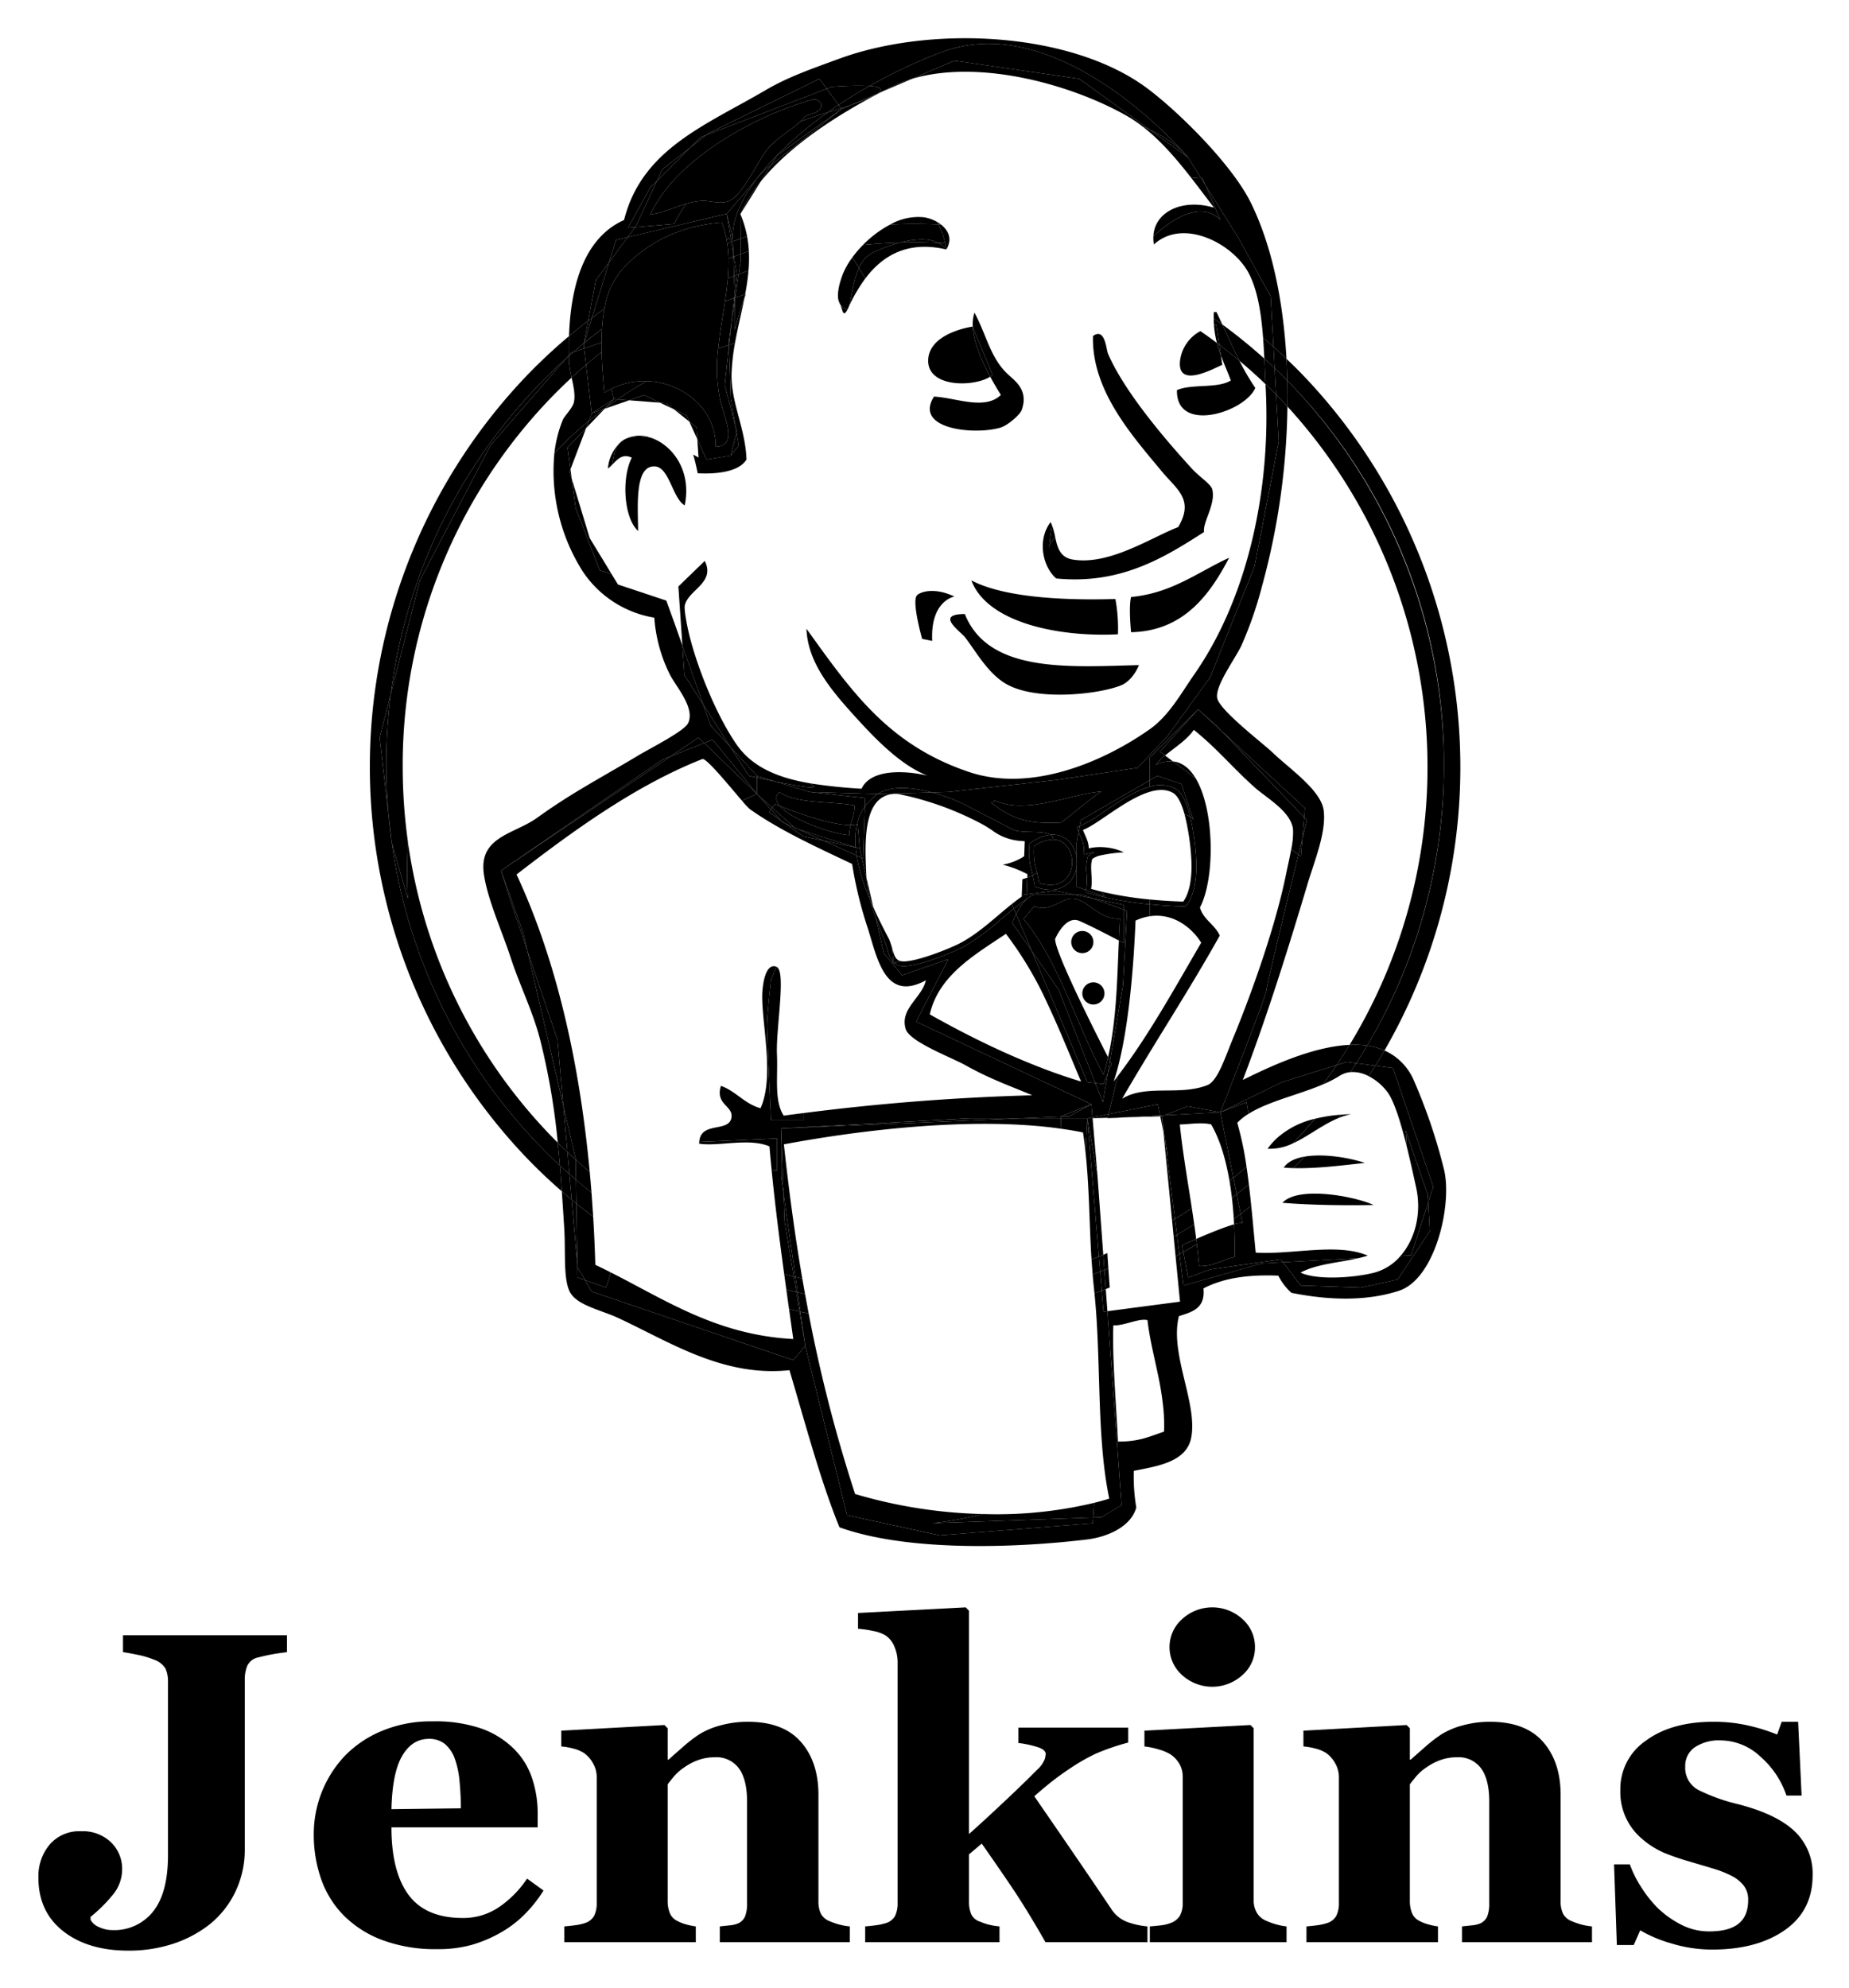 <svg xmlns="http://www.w3.org/2000/svg" role="img" viewBox="-1.83 -9.33 499.66 537.16"><defs><style>.cls-1{isolation:isolate}.cls-2{fill:none}</style></defs><g id="text5675" class="cls-1"><path d="M75.716 437.141q-2.338.293-3.975.586t-3.682.818a4.193 4.193 0 0 0-3.07 2.282 9.79 9.79 0 0 0-.672 3.744v45.745a26.28 26.28 0 0 1-2.542 11.583 25.256 25.256 0 0 1-6.986 8.832 32.258 32.258 0 0 1-10.054 5.295 38.6 38.6 0 0 1-11.867 1.783q-10.931 0-17.624-5.26-6.694-5.262-6.693-14.44a13.311 13.311 0 0 1 3.069-9.001 10.56 10.56 0 0 1 8.447-3.566 11.002 11.002 0 0 1 8.096 2.981 9.957 9.957 0 0 1 3.01 7.366 10.733 10.733 0 0 1-2.601 6.927 40.249 40.249 0 0 1-5.933 5.874v.76a4.35 4.35 0 0 0 2.286 1.988 8.373 8.373 0 0 0 3.576.818 13.363 13.363 0 0 0 11.049-5.03q4.015-5.031 4.016-15.211v-46.859a8.394 8.394 0 0 0-.647-3.51 5.663 5.663 0 0 0-3.113-2.457 22.598 22.598 0 0 0-4.258-1.287q-2.496-.526-4.141-.76v-4.56h44.31zm69.328 64.418a35.586 35.586 0 0 1-4.94 6.284 29.983 29.983 0 0 1-6.575 5.056 36.023 36.023 0 0 1-7.921 3.362 33.716 33.716 0 0 1-9.207 1.14 40.995 40.995 0 0 1-14.935-2.456 29.272 29.272 0 0 1-10.376-6.605 26.424 26.424 0 0 1-6.109-9.791 36.124 36.124 0 0 1-2.016-12.247 30.735 30.735 0 0 1 8.417-21.16 29.817 29.817 0 0 1 10.025-6.723 34.268 34.268 0 0 1 13.533-2.572 38.554 38.554 0 0 1 13.445 1.988 23.807 23.807 0 0 1 8.71 5.494 19.937 19.937 0 0 1 4.851 7.863 29.679 29.679 0 0 1 1.52 9.498v3.8H103.95q0 11.984 4.618 18.238 4.617 6.257 14.672 6.255a17.047 17.047 0 0 0 9.88-3.01 28.188 28.188 0 0 0 7.482-7.63zm-22.33-22.213q0-3.508-.35-7.19a23.947 23.947 0 0 0-1.228-6.02 9.265 9.265 0 0 0-2.718-4.151 6.677 6.677 0 0 0-4.355-1.403q-4.502 0-7.19 4.56-2.69 4.559-2.923 14.438zm105.103 36.184h-35.132v-4.268q1.11-.116 2.69-.292a7.37 7.37 0 0 0 2.396-.585 3.717 3.717 0 0 0 1.754-1.87 9.612 9.612 0 0 0 .526-3.624v-27.357q0-5.963-2.199-8.973a7.511 7.511 0 0 0-6.477-3.01 13.235 13.235 0 0 0-4.366.701 16.3 16.3 0 0 0-3.956 2.046 13.46 13.46 0 0 0-2.726 2.397q-1.026 1.227-1.73 2.162v31.39a8.745 8.745 0 0 0 .585 3.42 4.077 4.077 0 0 0 1.93 2.075 11.119 11.119 0 0 0 2.337.936 18.142 18.142 0 0 0 2.748.584v4.268h-35.541v-4.268q1.46-.116 2.952-.32a14.275 14.275 0 0 0 2.543-.557 4.291 4.291 0 0 0 2.572-1.987 7.58 7.58 0 0 0 .701-3.507V470.87a7.51 7.51 0 0 0-.935-3.566 8.376 8.376 0 0 0-2.455-2.864 9.672 9.672 0 0 0-2.66-1.17 18.775 18.775 0 0 0-3.536-.642v-4.267l27.883-1.52.877.877v8.476h.233q1.636-1.46 3.975-3.508a38.251 38.251 0 0 1 4.326-3.332 21.01 21.01 0 0 1 5.67-2.396 27.343 27.343 0 0 1 7.483-.994q9.527 0 14.292 5.407 4.764 5.408 4.764 14.35v28.644a7.761 7.761 0 0 0 .643 3.448 4.531 4.531 0 0 0 2.397 2.046 19.94 19.94 0 0 0 2.309.819 16.818 16.818 0 0 0 3.127.584zm80.435 0h-27.553q-5.082-8.92-9.287-15.13-4.204-6.209-7.943-11.516l-3.443 2.913v12.743a8.342 8.342 0 0 0 .614 3.449 3.898 3.898 0 0 0 2.367 1.987 14.951 14.951 0 0 0 2.455.819 17.498 17.498 0 0 0 2.806.467v4.268h-36.3v-4.268q1.471-.116 2.941-.32a16.109 16.109 0 0 0 2.59-.557 4.19 4.19 0 0 0 2.56-1.987 7.812 7.812 0 0 0 .677-3.507v-65.178a10.582 10.582 0 0 0-.848-4.004 6.514 6.514 0 0 0-2.484-3.127 10.5 10.5 0 0 0-3.332-1.17 28.914 28.914 0 0 0-4.034-.584v-4.267l29.11-1.52.878.935V486.3q4.32-3.858 9.72-8.942 5.401-5.085 8.67-8.417a7.673 7.673 0 0 0 2.134-3.01 9.803 9.803 0 0 0 .205-1.256q0-1.053-1.846-1.754a27.63 27.63 0 0 0-5.555-1.228v-4.15h29.695v4.034a61.292 61.292 0 0 0-8.9 3.068 52.82 52.82 0 0 0-6.683 3.83q-2.394 1.578-4.637 3.308-2.244 1.728-5.158 4.308 5.719 8.298 10.562 15.366 4.843 7.07 10.153 14.957a8.846 8.846 0 0 0 4.494 3.68 22.035 22.035 0 0 0 5.372 1.17zm37.586 0h-36.943v-4.268q1.518-.116 2.98-.292a10.363 10.363 0 0 0 2.514-.585 4.847 4.847 0 0 0 2.63-2.016 6.929 6.929 0 0 0 .76-3.478V470.87a6.826 6.826 0 0 0-.934-3.595 7.755 7.755 0 0 0-2.339-2.484 12.44 12.44 0 0 0-3.186-1.345 20.813 20.813 0 0 0-3.887-.818v-4.267l28.643-1.52.877.877v46.413a6.538 6.538 0 0 0 .877 3.479 5.308 5.308 0 0 0 2.514 2.133 19.514 19.514 0 0 0 2.572.935 17.563 17.563 0 0 0 2.922.584zm-8.534-79.733a9.886 9.886 0 0 1-3.42 7.57 12.119 12.119 0 0 1-16.25 0 10.12 10.12 0 0 1 0-15.17 12.073 12.073 0 0 1 16.28 0 10.018 10.018 0 0 1 3.39 7.6zm91.073 79.733h-35.131v-4.268q1.11-.116 2.689-.292a7.37 7.37 0 0 0 2.396-.585 3.717 3.717 0 0 0 1.754-1.87 9.612 9.612 0 0 0 .526-3.624v-27.357q0-5.963-2.199-8.973a7.511 7.511 0 0 0-6.476-3.01 13.235 13.235 0 0 0-4.367.701 16.3 16.3 0 0 0-3.956 2.046 13.46 13.46 0 0 0-2.726 2.397q-1.026 1.227-1.73 2.162v31.39a8.745 8.745 0 0 0 .585 3.42 4.077 4.077 0 0 0 1.93 2.075 11.118 11.118 0 0 0 2.338.936 18.143 18.143 0 0 0 2.747.584v4.268h-35.54v-4.268q1.46-.116 2.951-.32a14.275 14.275 0 0 0 2.543-.557 4.291 4.291 0 0 0 2.572-1.987 7.58 7.58 0 0 0 .702-3.507V470.87a7.51 7.51 0 0 0-.936-3.566 8.376 8.376 0 0 0-2.455-2.864 9.672 9.672 0 0 0-2.66-1.17 18.775 18.775 0 0 0-3.536-.642v-4.267l27.883-1.52.877.877v8.476h.234q1.635-1.46 3.975-3.508a38.25 38.25 0 0 1 4.325-3.332 21.01 21.01 0 0 1 5.67-2.396 27.343 27.343 0 0 1 7.483-.994q9.527 0 14.292 5.407 4.764 5.408 4.764 14.35v28.644a7.761 7.761 0 0 0 .643 3.448 4.531 4.531 0 0 0 2.397 2.046 19.942 19.942 0 0 0 2.309.819 16.818 16.818 0 0 0 3.127.584zm32.501 1.987a37.404 37.404 0 0 1-11.077-1.665 36.21 36.21 0 0 1-8.388-3.538l-1.754 3.975h-4.56l-.76-21.803h4.268a28.955 28.955 0 0 0 2.923 5.933 32.677 32.677 0 0 0 4.676 5.933 26.424 26.424 0 0 0 6.284 4.443 16.358 16.358 0 0 0 7.57 1.812q5.319 0 7.92-2.075t2.602-6.401a6.153 6.153 0 0 0-1.169-3.858 10.01 10.01 0 0 0-3.215-2.63 29.852 29.852 0 0 0-4.998-1.988q-2.718-.818-6.693-1.988a64.18 64.18 0 0 1-6.81-2.367 23.279 23.279 0 0 1-5.875-3.77 16.505 16.505 0 0 1-5.787-13.153 15.787 15.787 0 0 1 6.927-13.327q6.927-5.086 18.15-5.086a41.654 41.654 0 0 1 9.792 1.081 49.48 49.48 0 0 1 7.511 2.368l1.228-3.45h4.442l.936 19.934h-4.092a24.171 24.171 0 0 0-7.015-10.493 15.847 15.847 0 0 0-10.697-4.413 11.816 11.816 0 0 0-7.073 1.87 6.07 6.07 0 0 0-2.572 5.203 6.741 6.741 0 0 0 3.763 6.43 50.29 50.29 0 0 0 10.533 3.741q10.445 2.69 15.29 7.337a15.694 15.694 0 0 1 4.844 11.836q0 9.589-7.512 14.848-7.511 5.261-19.612 5.261z" class=""/></g><path d="M355.646 283.727c-6.529 2.79-14.72 4.571-20.092 7.95.493 2.892 1.258 7.416 2.011 12.036.26 1.59.517 3.187.762 4.733.32 2.027.618 3.957.867 5.658.433 2.959.72 5.215.72 6.004 0 0 30.487 1.633 33.21 1.633a51.73 51.73 0 0 0 5.145-21.436c-1.432-5.736-3.138-11.467-4.914-14.152a14.719 14.719 0 0 0-5.325-4.656 9.059 9.059 0 0 0-4.966-1.095 6.555 6.555 0 0 0-2.915 1.015 30.904 30.904 0 0 1-4.503 2.31zm13.724 32.584c-7.719.167-17.312.013-24.649-.602 4.34-4.662 19.643-1.73 24.65.602zm-2.38-11.37c-6.027.638-12.978 1.57-19.298 1.402-.88-.023-1.75-.067-2.602-.137 1.075-1.642 3.158-2.555 5.671-2.981 5.195-.882 12.255.346 16.23 1.717zm-3.717-13.186a18.55 18.55 0 0 0-3.43 1.07c-4.406 1.817-8.239 4.998-12.346 6.853a14.082 14.082 0 0 1-6.79 1.428 18.318 18.318 0 0 1 1.474-1.801q.548-.597 1.144-1.143a23.263 23.263 0 0 1 10.2-5.158 42.068 42.068 0 0 1 7.045-1.1 57.427 57.427 0 0 1 2.703-.149zm-78.113 51.21q-.127-2.575-.225-5.094a140.684 140.684 0 0 1-69.222 2.471q.478 2.654.985 5.284a397.596 397.596 0 0 0 12.55 48.784 131.967 131.967 0 0 0 34.566 5.412c16.247-4.049 26.56-10.574 26.56-10.574-2.93-14.448-4.458-30.998-5.214-46.283zm45.915-28.568a88.16 88.16 0 0 0-.657-4.583c-.975-5.711-2.537-11.126-4.961-15.294-2.713-.622-5.872-.024-8.463.026.726 7.237 2.068 14.922 3.256 22.648q.332 2.16.637 4.322c.19 1.324.363 2.644.53 3.964 1.849-.804 4.117-1.76 6.23-2.568 1.486-.569 2.893-1.063 4.02-1.38-.024-.473-.056-.951-.086-1.43-.12-1.885-.283-3.796-.506-5.705zm-41.247-74.862c-3.812-1.633-6.533 4.9-6.533 4.9 0 3.702 11.004 25.476 14.31 31.938 2.283-10.075 2.448-20.767 2.916-31.53-2.45-1.288-7.813-4.073-10.693-5.308zm-2.177 5.717a2.995 2.995 0 1 1 2.993 2.993 2.996 2.996 0 0 1-2.993-2.993zm5.987 16.876a2.994 2.994 0 1 1 2.995-2.994 2.994 2.994 0 0 1-2.995 2.994z" class="cls-2"/><path d="M160.728 83.244q-.004 1.264.028 2.524c.105 3.87.444 7.666.722 11.029a20.742 20.742 0 0 1 1.952-1.075 20.184 20.184 0 0 1 9.48-2.057c9.86.288 18.782 7.669 18.664 17.69 6.208-.165 2.32-7.753 1.197-12.641a42.423 42.423 0 0 1-.52-13.847c.434-4.287 1.224-8.587 1.856-12.829.307-2.056.573-4.098.745-6.118a49.135 49.135 0 0 0 .189-5.38 33.411 33.411 0 0 0-.339-4.084c-.062-.416-.136-.83-.216-1.242a25.143 25.143 0 0 0-1.269-4.415c-11.136.845-20.285 5.393-26.923 12.702a21.429 21.429 0 0 0-4.788 10.613 43.425 43.425 0 0 0-.663 5.437 63.717 63.717 0 0 0-.115 3.693zM321.417 325.48c.059.46.12.922.175 1.382.238 1.993.456 3.98.616 5.948 4.079.127 6.257-1.796 9.612-2.443a132.01 132.01 0 0 0-.153-8.834c-1.127.316-2.534.81-4.02 1.379a157.314 157.314 0 0 0-6.23 2.568zm-34.506-119.217c-1.083.26-2.177.522-3.274.77q-.824.187-1.649.36c-1.1.228-2.2.432-3.295.593a31.628 31.628 0 0 1-4.872.373 17.384 17.384 0 0 1-7.002-1.399c-.023.468-.632.298-.732.678 6.064 4.74 10.569 5.72 18.823 5.312 3.722-2.702 7.023-5.86 10.899-8.39a43.47 43.47 0 0 0-5.232.855c-1.202.26-2.428.551-3.666.848zM215.827 22.07c1.72-.829 4.262-.772 4.36-3.354-.745-.797-1.53-1.405-2.423-1.151-16.285 4.615-37.155 16.448-43.847 31.077 3.659-.532 6.534-1.98 9.703-2.906a19.015 19.015 0 0 1 4.187-.784c1.932-.125 4.463.81 6.683.259 4.425-1.098 8.159-11.018 11.497-14.71 2.718-3.01 5.885-4.592 8.418-6.943a14.727 14.727 0 0 0 1.422-1.487zm74.001 217.465c2.88 1.235 8.243 4.02 10.693 5.309.086-1.967.18-3.936.302-5.905-5.532.351-8.6-5.002-12.478-5.414-3.383-.364-6.254 3.889-10.652 2.05-1.008 1.114-1.924 2.32-2.952 3.408 9.715 11.708 14.13 28.318 21.633 42.076.47-1.545.875-3.11 1.232-4.687-3.307-6.46-14.311-28.236-14.311-31.937 0 0 2.72-6.533 6.533-4.9zm-3.264-11.763a5.788 5.788 0 0 0 .759-1.271 6.712 6.712 0 0 0 .44-1.431 7.455 7.455 0 0 0 .13-1.509 7.154 7.154 0 0 0-.979-3.563 5.498 5.498 0 0 0-.892-1.124 4.688 4.688 0 0 0-1.85-1.104 5.032 5.032 0 0 0-1.346-.212c-.073-.003-.14-.016-.215-.015a9.314 9.314 0 0 0-4.995 1.822 18.738 18.738 0 0 0 .806 7.142c.186.796.382 1.693.572 2.775 3.707 1.159 6.19.235 7.57-1.51zm-22.75 172.05a106.497 106.497 0 0 1-13.729 2.492l43.495-1.553.264-3.966a113.078 113.078 0 0 1-30.03 3.027zM388.37 197.349a147.986 147.986 0 0 1-20.75 75.895 17.864 17.864 0 0 1 4.685 1.307A153.219 153.219 0 0 0 349.683 91.43a149.438 149.438 0 0 0-3.862-3.796q.166 2.926.23 5.89A147.394 147.394 0 0 1 388.37 197.35zm-284.347 20.968l-.003-.009-.006-.057q-.5-3.575-.831-7.203l-2.429-21.049 3.013-11.751a146.91 146.91 0 0 1 47.404-90.734l.736-.846a98.112 98.112 0 0 1 .027-5.161q-5.586 4.695-10.7 9.923a152.983 152.983 0 0 0 0 212.924q4.21 4.308 8.76 8.255-.242-3.494-.528-6.976a146.918 146.918 0 0 1-45.443-87.316z"/><path d="M346.078 100.524a144.36 144.36 0 0 1 16.798 172.513 25.42 25.42 0 0 1 4.744.207 148.782 148.782 0 0 0-21.57-179.72q.08 3.485.028 7zm-215.381 10.534l20.474-23.544a146.91 146.91 0 0 0-47.404 90.734l7.876-30.713zM147.58 298.15a142.556 142.556 0 0 1-39.175-79.997 152.927 152.927 0 0 0-.028 15.398l-4.354-15.234a146.918 146.918 0 0 0 45.443 87.317q-.256-3.085-.568-6.17c-.44-.438-.883-.871-1.317-1.315zm-43.566-79.9l-.831-7.202q.33 3.628.83 7.203zm.006.058l.003.009-.01-.066zm-.253-40.06l-3.013 11.751 2.429 21.049c-.41-4.511-.63-9.079-.63-13.7a150.848 150.848 0 0 1 1.214-19.1zm48.14-91.58l-.736.846c.247-.222.49-.45.74-.67z"/><path d="M108.405 218.153a146.264 146.264 0 0 1-1.413-20.259A142.969 142.969 0 0 1 147.58 97.631q2.468-2.523 5.059-4.915a25.566 25.566 0 0 1-.702-4.396c-.017-.497-.018-.984-.028-1.477-.249.22-.492.449-.739.671l-20.474 23.544-19.054 36.477-7.876 30.713a150.848 150.848 0 0 0-1.214 19.1c0 4.621.22 9.189.63 13.7l.83 7.203.01.066 4.354 15.234a152.927 152.927 0 0 1 .028-15.398zm57.35-107.863a7.447 7.447 0 0 1 1.423-.996 5.196 5.196 0 0 0-1.423.996zm167.349-22.128q3.63 3.04 7.048 6.326c-.112-2.316-.207-4.625-.318-6.899a144.163 144.163 0 0 0-11.357-9.234c1.518 3.292 3.001 6.615 4.627 9.806zM198.239 48.527l5.502-8.797a39.343 39.343 0 0 0-5.502 8.797zm40.804-34.367q-1.29.642-2.63 1.335l8.195-3.511a34.827 34.827 0 0 0-5.565 2.175zM199.72 70.154l-.191.064c-.059.309-.117.618-.179.927.116-.32.246-.659.37-.991zm122.843 9.994a10.517 10.517 0 0 0-5.514 8.04c-.826 7.906 9.8 1.633 11.433 1.09l-.383-2.556a35.897 35.897 0 0 1-1.073-3.366q-2.2-1.645-4.463-3.208zm-73.567 8.04c0 7.237 12.265 7.11 16.767 4.283-2.223-4.122-4.409-9.114-4.7-13.325l-.088-.212s-11.979 1.633-11.979 9.254zm-23.682-15.085c.663 1.828.73 3.309 1.883 1.217a3.111 3.111 0 0 1-1.883-1.217zm85.225 124.272a8.48 8.48 0 0 1 4.598-.947l-2.134-1.585a13.042 13.042 0 0 0-2.464 2.532zm-81.483 10.943c-6.782-1.191-15.694-.405-20.302-3.605-1.171 1.19-.942 2.486.149 3.769 3.56 1.413 13.703 5.233 19.152 5.168.485-1.99 1.246-3.827 1.001-5.332z"/><path d="M227.684 216.373a11.032 11.032 0 0 1 .371-2.723c-5.449.065-15.593-3.755-19.152-5.168 3.299 3.878 14.49 7.627 18.781 7.89zM251.73 56.306a137.61 137.61 0 0 0-6.271-.151c-1.349 0-2.692.025-4.031.064a45.442 45.442 0 0 0-7.13 2.57 8.305 8.305 0 0 0-4.01 4.3l1.71 2.85c4.65-6.173 11.409-10.299 21.908-7.854a6.119 6.119 0 0 0-2.175-1.779z"/><path d="M253.906 58.085a5.801 5.801 0 0 0 .688-1.615c-.335-.022-.67-.045-1.006-.065.232 1.016.318 1.68.318 1.68zm-26.504 15.8a42.84 42.84 0 0 1 4.596-7.947l-1.71-2.85c-1.733 3.715-1.94 8.513-2.886 10.797zm-.206.435l.004-.008-.004.008zm-1.882-1.217a8.625 8.625 0 0 0-.545-1.218 3.504 3.504 0 0 0 .545 1.218zm27.129-21.755a9.123 9.123 0 0 0-.99-.675c.12.216.235.432.344.65.215.009.431.014.646.025z"/><path d="M253.588 56.405c.336.02.67.043 1.006.065.525-2.104-.538-3.869-2.151-5.122-.215-.011-.43-.016-.646-.026a23.022 23.022 0 0 1 1.79 5.083zm-1.858-.099c-2.723-1.38-6.561-1.064-10.302-.087a138.42 138.42 0 0 1 4.03-.064c2.103 0 4.193.056 6.273.151zm-21.442 6.783a8.305 8.305 0 0 1 4.01-4.3 45.442 45.442 0 0 1 7.13-2.57q-5.084.15-10.072.663a30.004 30.004 0 0 0-3.1 3.692l.436-.147z"/><path d="M251.73 56.306a6.119 6.119 0 0 1 2.176 1.78s-.086-.665-.318-1.681q-.927-.055-1.857-.099zm-26.416 16.797a3.111 3.111 0 0 0 1.883 1.217l.003-.008c.065-.143.137-.284.202-.427.945-2.284 1.153-7.082 2.886-10.796l-1.596-2.662-.435.147a19.838 19.838 0 0 0-2.464 4.528c-.653 1.79-1.538 4.684-1.024 6.783a8.625 8.625 0 0 1 .545 1.218z"/><path d="M227.402 73.885c-.065.143-.137.284-.202.427a4.372 4.372 0 0 0 .202-.427zm24.395-22.563a17.655 17.655 0 0 0-.344-.649 10.282 10.282 0 0 0-3.555-1.28 15.323 15.323 0 0 0-9.144 1.944c2.223-.105 4.458-.165 6.707-.165 2.124 0 4.235.057 6.336.15z"/><path d="M251.73 56.306q.931.043 1.858.099a23.022 23.022 0 0 0-1.79-5.083 143.27 143.27 0 0 0-6.337-.15c-2.249 0-4.484.06-6.707.165a29.66 29.66 0 0 0-7.398 5.545q4.985-.516 10.072-.663c3.74-.977 7.58-1.294 10.303.087zm76.369 30.416c.848 2.295 1.835 4.461 2.674 6.764-3.57 2.249-10.523.847-14.55 2.608-.288 11.851 18.336 6.01 21.17-.59a64.945 64.945 0 0 1-4.29-7.343q-2.664-2.232-5.438-4.329zm-1.192-11.712c-.233-.01-.47-.017-.704-.027-.035.591-.045 1.16-.045 1.718a145.41 145.41 0 0 1 2.319 1.654 225.41 225.41 0 0 0-1.57-3.344z"/><path d="M326.158 76.7a26.4 26.4 0 0 0 .07 1.853c.38-.11.62-.165.62-.165l.817 5.445q2.772 2.097 5.439 4.329c-1.626-3.191-3.109-6.515-4.627-9.807a145.41 145.41 0 0 0-2.319-1.654z"/><path d="M327.026 83.356c.306 1.17.673 2.284 1.073 3.366l-.434-2.89c-.212-.16-.426-.317-.639-.476z"/><path d="M326.849 78.388s-.242.055-.62.165a26.232 26.232 0 0 0 .797 4.803c.213.16.427.316.64.477zm-61.086 14.083a89.09 89.09 0 0 0 2.877 4.927c-4.37 4.244-12.23.72-18.077.447-5.58 8.815 10.895 10.47 17.966 8.383 1.935-.57 5.288-3.472 5.747-4.774 1.963-5.518-1.997-7.937-4.034-9.921-4.523-4.409-5.558-10.536-8.74-16.369a9.937 9.937 0 0 0-.439 3.982L266.42 92a5.524 5.524 0 0 1-.656.471z"/><path d="M266.419 92l-5.356-12.854c.291 4.211 2.477 9.203 4.7 13.325a5.524 5.524 0 0 0 .656-.471zm17.171 54.991c17.443 1.725 29.314-5.711 39.96-12.55-.424-2.682 3.223-7.513 2.21-11.545-.35-1.387-3.507-3.399-5.425-5.496-7.808-8.516-18.508-21.24-22.76-31.19-.471-1.098-.755-7.126-4.046-4.74-.397 14.693 10.524 26.857 18.666 36.671 3.977 4.79 8.772 7.528 4.358 14.97-7.12 2.709-18.64 10.457-28.537 8.763-3.388-.578-4.097-3.263-4.68-5.966a6.59 6.59 0 0 0-1.614 2.264 40.88 40.88 0 0 0-.057.646 1.244 1.244 0 0 1 .057-.646c.099-1.03.332-3.179.75-5.52a6.426 6.426 0 0 0-.409-.875c-3.62 4.763-2.2 11.974 1.527 15.214z"/><path d="M281.665 138.818s.018-.238.057-.646a1.244 1.244 0 0 0-.057.646zm1.671-2.911a21.315 21.315 0 0 0-.863-3.256 71.117 71.117 0 0 0-.75 5.521 6.59 6.59 0 0 1 1.613-2.265zM174.18 109.005c-2.6-.557-5.109-.625-7.002.289a7.447 7.447 0 0 0-1.423.996 6.36 6.36 0 0 0-1.687 3.486 81.755 81.755 0 0 1-.504 2.523c1.368-1.396 2.8-3.192 5.34-1.945-2.831 5.532-2.154 16.303 1.7 19.801-.022-6.562-1.043-17.784 4.555-17.444 3.917.238 4.712 8.626 8.048 10.53 1.942-9.344-3.302-16.246-9.028-18.236z"/><path d="M165.755 110.29a10.924 10.924 0 0 0-3.308 6.986 7.13 7.13 0 0 0 1.117-.977 83.36 83.36 0 0 0 .504-2.523 6.36 6.36 0 0 1 1.687-3.486zm8.425-1.285a8.756 8.756 0 0 0-7.002.289c1.893-.914 4.403-.846 7.001-.29zm129.641 52.515c14.541-.302 21.551-10.69 26.506-20.121-8.51 3.88-15.373 9.538-26.49 10.606-.538 1.834-.311 6.47-.016 9.515zm-3.547.567a44.134 44.134 0 0 0-.686-9.541c-12.605.369-29.65-.155-38.924-5.032 4.249 11.372 23.407 15.381 39.61 14.573zm-41.373-5.48c-8.192.01-1.282 4.565.105 6.349 2.874 3.693 6.243 9.992 11.487 12.78 8.27 4.392 24.698 2.553 30.655.13 2.205-.894 3.978-3.364 4.797-5.454-18.588.444-40.63 2.298-47.044-13.805zm104.372 135.148c-.922.027-1.819.081-2.703.15q-.362.461-.726.92a18.55 18.55 0 0 1 3.43-1.07z"/><path d="M347.497 299.678c4.107-1.855 7.94-5.036 12.347-6.852q.365-.46.726-.922a42.068 42.068 0 0 0-7.045 1.1q-2.91 3.436-6.028 6.674z"/><path d="M343.325 298.162q-.597.544-1.144 1.143a18.318 18.318 0 0 0-1.474 1.8 14.082 14.082 0 0 0 6.79-1.427q3.11-3.244 6.028-6.674a23.263 23.263 0 0 0-10.2 5.158zm7.436 5.063c-.36.376-.714.757-1.078 1.13-.656.67-1.323 1.33-1.99 1.988 6.32.168 13.27-.765 19.297-1.401-3.974-1.371-11.034-2.599-16.229-1.717z"/><path d="M350.761 303.225c-2.513.426-4.596 1.34-5.67 2.981.851.07 1.72.114 2.601.137.668-.658 1.335-1.318 1.99-1.989.365-.372.72-.753 1.08-1.13zm-6.04 12.484c7.337.615 16.93.769 24.65.602-5.007-2.332-20.31-5.264-24.65-.602zM159.168 66.41l3.584-4.838 1.861-6.05 3.176-.75 1.986-2.68-1.895.164 5.987-10.889 1.851-1.85 1.416-3.05 7.518-5.883 2.827-2.826 1.543-.594.633-.496 29.943-14.699 1.964 2.678 1.302-.5a81.65 81.65 0 0 1 10.294-.26 142.943 142.943 0 0 1 19.105-8.995c32.665-12.52 66.963 28.31 66.963 28.31l3.402 5.441c.263-.003.41.002.41.002l.893 2.083 8.907 14.25 8.71 15.788.756 13.618q1.786 1.594 3.517 3.25c-.894-15.803-3.953-30.687-9.66-42.223-4.997-10.106-18.97-24.065-27.711-30.677-20.615-15.59-58.724-17.312-83.563-8.171-6.924 2.548-13.629 4.83-19.71 8.4-16.271 9.553-33.54 15.944-38.366 35.165-10.324 4.625-14.38 16.713-14.877 31.379q2.545-2.14 5.184-4.166z"/><path d="M311.083 362.143a358.93 358.93 0 0 0-.803-3.726c-.406-1.853-.81-3.693-1.163-5.524s-.657-3.653-.865-5.47c-2.258-.603-6.405 1.592-9.218 1.406-.36 8.6.846 22.393 1.25 31.416 5.718.007 8.17-1.252 12.437-2.69q.045-.996.041-1.982a47.1 47.1 0 0 0-.18-3.911 80.82 80.82 0 0 0-1.5-9.52z" class="cls-2"/><path d="M388.415 306.827a150.062 150.062 0 0 0-8.223-24.285 15.488 15.488 0 0 0-7.887-7.991q-1.203 2.076-2.463 4.111l4.753.62 10.889 32.121-1.36 4.2.432 7.772-8.71 13.066-9.8 2.177-16.332-.544-4.838-6.29-5.667.306-21.232 5.989-1.076-8.444c-.35.198-.694.402-1.045.597l1.193 12.198-19.623 2.58 3.835 52.405-5.444 3.266-2.237.08-.104 1.559-41.374 3.266-25.043-5.444-11.272-45.737-3.266 3.812-54.44-18.511-1.805-3.092-2.008-.717-.057-3.37-1.563-17.662q-1.34-1.112-2.653-2.256c.222 3.212.425 6.435.634 9.68.427 6.635-.278 13.66 1.445 17.325 1.776 3.786 8.356 5.001 13.112 7.206 13.737 6.354 28.309 16.052 46.325 14.127 4.294 14.439 8.355 29.817 13.51 42.462 18.473 6.642 47.633 5.605 66.839 3.295 5.837-.705 11.997-3.586 13.37-8.647a51.03 51.03 0 0 1-.672-9.896c6.007-1.243 14.18-2.27 15.501-8.913 1.852-9.324-5.886-22.678-3.307-32.903 3.479-1.13 7.19-2.01 6.634-7.497 5.86-3.05 12.806-3.735 20.224-3.447a15.843 15.843 0 0 0 3.538 4.64c10.39 2.087 20.453 2.258 29.078-.557 9.766-3.188 14.425-23.157 12.19-32.657zm-75.694 70.727c-4.268 1.44-6.72 2.698-12.437 2.69-.404-9.022-1.61-22.814-1.25-31.415 2.813.186 6.96-2.01 9.218-1.406.208 1.817.512 3.64.865 5.47s.757 3.671 1.163 5.524c.27 1.236.543 2.477.803 3.725a80.82 80.82 0 0 1 1.5 9.52c.11 1.293.175 2.596.18 3.91q.002.987-.042 1.982zM202.717 38.922l-8.162 9.522 1.633 6.533c-.174-4.714 2.183-10.27 6.53-16.055zm106.169-13.188l10.34 7.467a31.955 31.955 0 0 0-10.34-7.467zM196.222 55.906c-.01-.31-.022-.61-.034-.929-.18.023-.353.05-.531.074l.166 1c.133-.05.266-.096.4-.145zm.986 51.616l-1.563 6.252 2.177-2.721-.614-3.531zm-.524-37.304l-.108.991.132-.044-.024-.947z"/><path d="M299.12 282.926c3.743-11.006 5.345-29.428 5.91-43.472a14.015 14.015 0 0 1 3.853-1.178v-3.223a93.409 93.409 0 0 1-16.21-2.91l-1.126-.317.106-.637-2.532-.904v-5.66a7.907 7.907 0 0 1-.989 3.161 6.719 6.719 0 0 1-6.038 3.327 11.688 11.688 0 0 1-3.49-.585l-.759-.237-.137-.783a47.2 47.2 0 0 0-.47-2.316 14.463 14.463 0 0 1-1.462.646l-.177 4.534 7.696-1.004 5.314 1.094h2.146l2.802 1.019 8.249 1.699v1.301l.926.337-1.088 20.143-3.521 20.42.416.807-.976 2.44-1.364 7.91-2.035-5.18-2.158-.27-15.005-35.4-5.3-7.604a23.188 23.188 0 0 1 1.057-2.403l-.623-1.47c-1.097.88-2.198 1.81-3.332 2.773a61.743 61.743 0 0 1-10.25 7.545c-2.21 1.205-11.666 5.243-16.194 5.243a5.032 5.032 0 0 1-1.132-.112 3.276 3.276 0 0 1-1.455-.745l-.192.058-.021-.265a7.697 7.697 0 0 1-1.528-3.305 23.968 23.968 0 0 0-.383-1.274c-.354-1.04-.815-2.222-1.319-3.51a149.2 149.2 0 0 1-1.569-4.164l2.26 9.789 4.9 5.989 12.522-4.356-8.712 16.878 47.364 22.32.303 3.534 4.333-.867 2.519-10.317c-.38.498-.744 1.01-1.13 1.501zm-8.809.013q-2.645-.797-5.3-1.714-2.653-.914-5.302-1.932a193.871 193.871 0 0 1-10.495-4.4c-6.913-3.131-13.608-6.605-19.79-10.103 2.427-10.52 11.94-15.968 20.578-21.761a98.025 98.025 0 0 1 11.259 18.932q1.206 2.553 2.351 5.163.575 1.303 1.139 2.615c1.129 2.624 2.233 5.272 3.339 7.917q1.106 2.646 2.221 5.283zM195.152 84.266l-1.14 10.455 2.909 11.152-1.276-7.342-.493-14.265zm-54.478 163.29l-4.37-12.922-2.722-8.71 43.552-29.942 2.238-.896 7.561-5.092 1.514 1.462 2.298-.92 11.976 14.7v-4.42c-1.322-.287-2.176-.48-2.176-.48l-4.977-7.774-5.368-5.836-2.009-5.69-5.069-7.92-.544-7.984-2.178-6.171-2.177-5.99-13.066-4.353-1.725-2.834-3.175-.977-6.533-16.876-1.05-7.875-.583-1.926.242-.638-.786-5.893 5.002-5.22.737-1.945a110.877 110.877 0 0 0-9.29 8.602 50.558 50.558 0 0 0 7.728 32.173 28.856 28.856 0 0 0 19.26 12.378 40.872 40.872 0 0 0 4.002 14.958c1.52 3.335 7.204 9.334 5.111 13.588-1.052 2.146-10.306 6.806-13.375 8.647-10.36 6.216-17.87 10.024-27.437 16.912-6.188 4.454-15.866 5.025-14.34 15.303 1.029 6.935 4.975 15.53 7.233 22.483 2.444 7.504 5.946 14.375 7.956 22.162a185.295 185.295 0 0 1 4.764 27.824q1.29 1.285 2.612 2.536l-1.11-12.548zm172.819 55.334l-.292.2 1.706 17.444c.26-.154.516-.312.775-.468zm-28.589-10.002l.02-.455-10.889.457zm-53.022-84.251a13.727 13.727 0 0 1 3.504-3.401l-18.51-.544 15.083 1.64z"/><path d="M337.192 143.718l-11.977 29.942-11.432 15.789-8.165 8.71-21.778 3.266-29.398 3.267-4.43.126a46.657 46.657 0 0 1 9.061 3.395l12.76 6.615c2.211 1.147 8.035.15 10.233 1.436a6.191 6.191 0 0 1 4.82 1.627 7.74 7.74 0 0 1 2.235 4.642v-4.225l.515-2.831c-.014-.037-.032-.07-.045-.108l-.425-1.224.761-.271.283-1.555 18.673-10.81v-6.071l13.066-13.066 4.9 4.356 1.45 1.514 22.504 20.806-.207 2.482.751.784s-.48 1.946-1.234 5.014l-.4 4.786-.655-.487c-3.193 13.032-8.6 35.267-8.6 36.418 0 1.633-12.52 33.209-12.52 33.209l16.714-8.161 14.708-4.596q1.817-2.686 3.516-5.46c-9.88.442-21.259 5.706-28.851 9.48 6.407-16.856 11.921-34.334 17.572-53.242 1.69-5.665 5.027-13.698 4.278-19.57-.698-5.516-9.308-11.32-13.84-15.691-2.517-2.427-14.255-11.34-14.937-14.677-.661-3.227 4.786-10.54 6.538-14.196a104.403 104.403 0 0 0 5.555-15.997 192.629 192.629 0 0 0 6.887-48.62q-1.352-1.464-2.74-2.893c-.104-.106-.211-.209-.316-.315l.703 12.648zM284.91 212.95c-8.254.408-12.759-.572-18.823-5.312.1-.38.709-.21.732-.678a17.384 17.384 0 0 0 7.002 1.399 31.628 31.628 0 0 0 4.872-.373 57.116 57.116 0 0 0 3.295-.594q.825-.171 1.649-.358c1.097-.249 2.19-.512 3.274-.771 1.238-.297 2.464-.589 3.666-.848a43.47 43.47 0 0 1 5.232-.855c-3.876 2.53-7.177 5.688-10.899 8.39zm27.956 79.111l-1.196.064.046.23.433-.012.717-.282zm-.717.282l.417 4.265.348 1.737-.765-6.002zm-102.242 20.899l-.653-17.634v13.066l.653 4.568zM196.708 71.165l-.132.044-.674 6.183.824-5.493-.018-.734zm-43.434 28.134c-.328 1.643-2.556 3.746-3.003 4.816a33.325 33.325 0 0 0-2.274 8.92 110.877 110.877 0 0 1 9.29-8.6l.793-2.094-1.54-13.092q-1.98 1.699-3.9 3.467c.502 2.3 1.024 4.635.634 6.583zm211.39 178.688l5.178.675q1.265-2.032 2.463-4.111a17.864 17.864 0 0 0-4.685-1.307 146.643 146.643 0 0 1-2.956 4.743zM342.625 90.17q1.739 1.65 3.426 3.355-.068-2.962-.23-5.891-1.734-1.651-3.517-3.25zm-27.293 234.708l.524 5.354c.35-.195.696-.4 1.045-.597l-.672-5.27c-.297.174-.598.342-.897.513zM196.222 55.906l-.399.144.516 3.092q-.054-1.54-.117-3.236zm-44.185 252.057q-1.3-1.149-2.571-2.33.289 3.484.529 6.976 1.313 1.143 2.653 2.256zm-.13-221.295l.567-.653.64-.214q1.421-1.232 2.873-2.426l1.131-6.033q-2.64 2.024-5.184 4.165a98.088 98.088 0 0 0-.027 5.16z"/><path d="M314.907 320.534l.425 4.344c.299-.171.6-.34.897-.513l-.547-4.3c-.259.157-.516.315-.775.47zm28.431-222.903q1.392 1.425 2.74 2.893.052-3.513-.027-7-1.684-1.706-3.426-3.354l.397 7.146c.105.106.212.209.316.315zm19.538 175.406q-1.698 2.774-3.516 5.46l2.714-.848 2.59.338a146.654 146.654 0 0 0 2.956-4.743 25.42 25.42 0 0 0-4.744-.207zm-213.978 26.427q.314 3.086.568 6.17 1.272 1.18 2.571 2.33L151.51 302q-1.322-1.25-2.612-2.536zm7.003-215.632l.086-.457q-1.452 1.194-2.873 2.426l2.904-.975zm-2.787 1.968l-.64.215-.567.653.003.175c.398-.352.803-.695 1.204-1.042z"/><path d="M151.938 88.32a25.566 25.566 0 0 0 .702 4.396q1.916-1.772 3.9-3.467l-.522-4.423-2.904.975c-.4.347-.806.69-1.204 1.042.01.493.011.98.028 1.477zm154.98-63.474c4.956 3.822 9.246 8.865 13.233 13.987a21.483 21.483 0 0 1 2.477-.19l-3.402-5.442-10.34-7.467c-.634-.304-1.287-.6-1.968-.888zm2.933 29.689a9.573 9.573 0 0 0 .142 2.2c8.02-7.35 21.72-.08 25.77 8.045 2.316 4.645 3.235 10.63 3.73 17.156q1.421 1.206 2.811 2.448l-.756-13.618-8.71-15.789-8.907-14.249 4.007 9.35c-5.725-5.727-14.216.837-18.087 4.457zm-148.436 46.652q-2.121 1.586-4.129 3.247l-.737 1.945 5.028-5.248zm-9.324 16.943l.583 1.926-.341-2.564-.242.638zm43.061-33.864l.493 14.265 1.276 7.342.357 1.368-.07.281.614 3.531-2.177 2.721-6.533 1.09-2.51-5.522.331 4.978s-.536-.324-1.438-.815c.488 1.673.884 3.39 1.218 5.063 4.52.241 11.05-.193 13.187-3.72-.306-8.606-4.303-15.509-4.029-23.415a57.41 57.41 0 0 1 .918-8.057c-.54.167-1.064.346-1.597.519zm125.858 88.493c-3.762 5.406-6.92 11.312-12.212 15.034-12.752 8.955-32.136 17.072-48.732 11.506-21.934-7.361-31.9-21.975-43.962-38.71.327 9.192 6.792 16.736 13.175 23.769 5.557 6.13 12.263 13.055 19.475 15.911-6.018-1.413-15.254-1.857-17.762 3.544a138.396 138.396 0 0 1-13.863-1.45c.28.231.55.47.836.697 1.252.99-4.953-.117-10.3-1.203l9.212 2.835 18.51.544c3.451-2.348 9.312-1.818 14.625-.418l4.43-.126 29.398-3.267 21.778-3.266 8.165-8.71 11.432-15.789 11.977-29.942 6.533-33.754-.703-12.648q-1.414-1.436-2.87-2.828l.055 1.125c1.444 28.006-5.124 56.902-19.197 77.146zM168.174 98.847l8.362.644-4.302-2.049-4.06 1.405zm22.026 87.879l5.368 5.836-7.377-11.527 2.009 5.691zm-9.897-85.441l4.142 3.313-.778-1.711-3.364-1.602z"/><path d="M158.08 102.341l-.794 2.093q2.01-1.659 4.129-3.247zm38.653-22.32l.024-.117c.041-.361.11-1.85-.031-8.005l-.824 5.494-.71 6.502c.533-.173 1.058-.352 1.597-.52.734-4.134 1.76-8.19 2.561-12.23a67.39 67.39 0 0 0-2.593 8.759c-.014.114-.024.117-.024.117zm143.101 7.568q1.413 1.272 2.791 2.581l-.32-5.786q-1.392-1.24-2.812-2.448c.14 1.848.248 3.736.341 5.653z"/><path d="M340.152 94.488q1.453 1.395 2.87 2.828l-.397-7.146q-1.379-1.309-2.79-2.581c.11 2.274.205 4.583.317 6.9zM152.648 314.865l1.563 17.663-.281-16.607c-.43-.35-.856-.703-1.282-1.056zm58.753 29.586l1.14 8.076c-20.527-1.066-34.434-10.482-49.315-18a29.671 29.671 0 0 1-1.336 4.09l-5.614-2.003 1.804 3.092 54.44 18.51 3.267-3.811-1.545-9.3c-.95-.21-1.897-.426-2.84-.654zM150.4 289.452L151.51 302q1.098 1.039 2.219 2.053l-.005-.277zm-16.818-63.528l45.79-30.838-2.238.896-43.552 29.942zm7.092 21.632l-1.103-4.754-5.989-16.878 2.722 8.71 4.37 12.922zm67.309 4.354l.732.891a1.391 1.391 0 0 0-.732-.892z"/><path d="M210.181 320.657l-.274-7.415-.653-4.568v-13.066l51.014-2.716 13.767-.002 10.889-.457.004-.09 8.166-3.268-47.364-22.32 8.712-16.878-12.523 4.356-4.9-5.989-2.259-9.789a56.231 56.231 0 0 1-1.415-4.512 53.522 53.522 0 0 1-3.707-12.08l-8.935-4.02-5.457-1.168-5.037-3.555-.571-.257-.368-.406-3.28-2.315.534-.713-3.803-4.193-4.05 1.81a21.071 21.071 0 0 0 2.148 2.296c8.115 5.763 18.195 10.315 27.623 14.81a108.835 108.835 0 0 0 4.257 17.432c2.589 8.282 4.724 19.972 15.669 14.003-1.04 4.728-7.12 7.666-5.442 13.182 1.051 3.46 12.538 7.735 16.182 9.79 6.722 3.789 12.854 5.884 18.015 8.099a617.735 617.735 0 0 0-61.88 4.815v1.96h-8.711s-1.088-22.866-1.088-25.589c0-2.722 1.088-12.521 1.088-12.521l1.451-3.414c-3.09-1.099-3.67 5.166-3.78 6.546-.579 7.35 3.497 22.908-.523 31.702-4.399-1.244-6.565-4.556-10.69-6.055-1.616 5.093 3.35 5.338 2.842 8.572-.657 4.16-8.323.916-8.697 6.592l21.03-.934v8.71l-1.48-.231c.923 9.384 2.095 18.615 3.397 28.143.858.232 1.72.452 2.585.667zm-21.734-129.201l14.274 13.78-11.976-14.699-2.298.919zm22.211 147.692c.243 1.751.493 3.524.743 5.303.944.228 1.891.444 2.841.654l-.878-5.286a142.46 142.46 0 0 1-2.706-.67zm-56.837-29.642c-.597-.511-1.195-1.022-1.784-1.543l.611 6.902c.426.353.852.707 1.282 1.056z"/><path d="M210.082 334.954c.19 1.395.38 2.785.576 4.194.9.23 1.8.458 2.706.671l-.697-4.198c-.865-.215-1.727-.435-2.585-.667zm-56.353-30.901q-1.12-1.014-2.22-2.053l.528 5.963c.59.521 1.187 1.032 1.784 1.543zm65.869-292.084l-29.943 14.699-.633.496 32.54-12.517-1.964-2.678zm-16.881 26.953c4.466-5.944 11.039-12.128 19.163-17.894l-.649.197a96.691 96.691 0 0 0-6.826 2.333c-2.533 2.351-5.7 3.933-8.418 6.944-3.338 3.69-7.072 13.611-11.497 14.709-2.22.552-4.751-.384-6.683-.258a19.015 19.015 0 0 0-4.187.784 29.977 29.977 0 0 0-3.22 5.43l-10.625.924-1.986 2.681 26.766-6.328zm-39.965 22.65l-3.584 4.838-2.05 10.932c.336-.258.677-.508 1.015-.763zm14.382-25.104l-1.416 3.049 8.934-8.933-7.518 5.884zm18.689 19.582l-.166-.999c-.394.053-.786.106-1.171.163.08.413.154.826.216 1.242.372-.14.748-.27 1.121-.406zm-34.408 45.137l.162-.056.236-.247c-.134.1-.264.203-.398.303zm6.759-2.34l4.06-1.405 4.302 2.049 1.687.13 2.08 1.664 3.364 1.602.778 1.71 1.944 1.556.212 3.189 2.51 5.521 6.534-1.089 1.563-6.252-.287-1.649-2.91-11.152 1.141-10.455-.012-.354c-.968.315-1.943.623-2.89.955a42.423 42.423 0 0 0 .52 13.847c1.124 4.888 5.012 12.476-1.195 12.641.117-10.021-8.806-17.402-18.665-17.69q-4.115 2.345-7.888 4.94zm28.51-28.629a937.658 937.658 0 0 0-.142-4.956c-.564.219-1.13.432-1.69.658-.172 2.02-.438 4.062-.745 6.118l2.47-.829z"/><path d="M161.813 100.884l2.255-2.353.953.073q3.775-2.591 7.889-4.939a20.184 20.184 0 0 0-9.48 2.057c.325 1.763.638 2.809.638 2.809l-5.988 3.81 3.335-1.154c.134-.1.264-.203.398-.303zM195.1 82.742l.802-5.35.674-6.183-2.47.83c-.631 4.241-1.421 8.541-1.855 12.828.946-.332 1.921-.64 2.889-.955zm-36.967-6.163c-.338.255-.679.505-1.015.762l-1.13 6.033.073-.06zm38.206-17.437l-.516-3.092c-.373.137-.75.267-1.121.406a33.411 33.411 0 0 1 .339 4.085c.443-.171.883-.349 1.328-.515l-.03-.884z"/><path d="M156.06 83.314l-.073.06-.086.458zm40.31-23.288c-.446.166-.886.344-1.33.515a49.135 49.135 0 0 1-.188 5.379c.56-.226 1.126-.44 1.69-.658-.049-1.571-.106-3.312-.173-5.236zm.551 45.847l.287 1.649.07-.281-.357-1.368zm-1.781-21.961l.012.354.04-.371z"/><path d="M195.902 77.393l-.803 5.35.04 1.17.053-.018zm-20.184-37.876l-1.851 1.85-5.987 10.889 1.895-.165.281-.38 5.662-12.194zm57.44-25.629a81.65 81.65 0 0 0-10.294.258l-1.302.501 3.214 4.383a132.77 132.77 0 0 1 8.382-5.142zm-45.679 13.87l-2.827 2.826 4.37-3.42-1.543.594z"/><path d="M183.62 45.736c-3.17.926-6.044 2.374-9.703 2.906 6.692-14.629 27.562-26.462 43.847-31.077.893-.254 1.678.354 2.423 1.151-.098 2.582-2.64 2.525-4.36 3.355a14.727 14.727 0 0 1-1.423 1.487 96.683 96.683 0 0 1 6.827-2.333l.649-.197c.946-.672 1.909-1.339 2.896-1.998l-3.214-4.383-32.54 12.517-4.37 3.42-8.934 8.933-5.662 12.194-.282.38 10.626-.924a29.977 29.977 0 0 1 3.22-5.43zm-19.007 9.787l-1.861 6.049 5.037-6.8-3.176.751zm29.942-7.079l1.102 6.607c.178-.023.35-.051.531-.074z"/><path d="M161.506 74.114a21.429 21.429 0 0 1 4.788-10.613c6.639-7.309 15.787-11.857 26.923-12.702a25.143 25.143 0 0 1 1.269 4.415c.385-.057.777-.11 1.17-.163l-1.1-6.607-26.767 6.328-5.037 6.8-4.619 15.007q1.668-1.257 3.373-2.465zm2.562 24.417s-.313-1.046-.638-2.81a20.742 20.742 0 0 0-1.952 1.076c-.278-3.362-.617-7.16-.722-11.028q-2.142 1.698-4.217 3.48l1.541 13.092z"/><path d="M161.506 74.114q-1.704 1.21-3.373 2.465l-2.072 6.735q2.351-1.931 4.782-3.763a43.425 43.425 0 0 1 .663-5.437z"/><path d="M160.843 79.551q-2.431 1.83-4.782 3.763l-.16.518.117.994 4.71-1.582c.004-1.236.04-2.47.115-3.693z"/><path d="M160.728 83.244l-4.71 1.582.521 4.423q2.075-1.781 4.217-3.48-.034-1.26-.028-2.525zm22.394 89.872l5.069 7.919-5.613-15.903.544 7.984zm12.446 19.446l4.977 7.774s.854.193 2.176.48v-.48z"/><path d="M207.664 201.857c5.348 1.086 11.553 2.193 10.3 1.203-.286-.226-.554-.466-.834-.697-8.36-1.425-15.5-4.179-19.865-10.432-5.232-7.501-10.549-20.254-12.934-30.107-.486-2.023-1.321-6.338-1.117-7.443.783-4.274 8.399-6.15 5.403-12.126l-7.128 6.907 1.089 15.97 5.613 15.903 7.377 11.527 7.153 7.774zm-54.99-81.801l1.05 7.875 6.533 16.876 3.175.977-5.897-9.688-4.861-16.04zm-1.127-8.457l.786 5.893 4.216-11.113-5.002 5.22zm32.898-7.001l2.156 4.744-.212-3.189-1.944-1.555zm-7.909-5.107l3.767 1.794-2.08-1.665-1.687-.129zm-14.723 1.393l-.236.247 6.597-2.284-3.153-.243a109.884 109.884 0 0 0-3.208 2.28z"/><path d="M164.068 98.531l-2.255 2.353c1.047-.775 2.12-1.533 3.208-2.28zm71.187-82.539l1.159-.497q1.337-.692 2.629-1.336a34.827 34.827 0 0 1 5.565-2.175l11.467-4.915 33.753 4.9 19.058 13.765a31.955 31.955 0 0 1 10.34 7.467s-34.298-40.83-66.963-28.309a142.943 142.943 0 0 0-19.105 8.996c2.584.196 4.115.764 2.097 2.104zm-6.865 2.942c-.897.311-1.875.64-2.96.988l.157.213zm-32.202 36.043l.034.93c.694-.252 1.386-.507 2.084-.748l-.068-6.631v-.001a39.343 39.343 0 0 1 5.503-8.797l2.775-4.437-2.161 1.719-1.638 1.91c-4.346 5.784-6.703 11.34-6.529 16.055zm.655 16.143l.951-6.345c-.18.068-.358.142-.539.21l-.57 5.233.023.947z"/><path d="M196.726 71.9l.117-.78-.135.045.018.734zm-.246-11.914c.62-.231 1.245-.45 1.869-.674l-.043-4.153c-.698.241-1.39.496-2.084.747l.117 3.236z"/><path d="M197.255 64.985c.18-.068.359-.142.54-.21l.57-3.809-.016-1.653c-.624.222-1.25.442-1.87.673l.799 4.79zm9.261-29.692l-2.775 4.437c8.254-10.197 21.56-18.483 32.673-24.235l-1.159.497a34.428 34.428 0 0 1-6.864 2.942l-2.804 1.201zm-8.278 13.235v-.001l.068 6.632c.583-.2 1.172-.39 1.758-.583a28.75 28.75 0 0 0-1.826-6.048zm104.296-26.622a36.92 36.92 0 0 1 4.384 2.94c.681.287 1.334.584 1.968.888l-19.058-13.765-33.753-4.9-11.467 4.915c17.904-5.356 42.678 1.318 57.926 9.922z"/><path d="M196.843 71.12l2.686-.902a62.775 62.775 0 0 0 .91-6.398c-.884.311-1.768.626-2.645.955z"/><path d="M196.726 71.9c.142 6.153.072 7.643.03 8.003a67.39 67.39 0 0 1 2.594-8.758c.062-.31.12-.618.179-.927l-2.686.902zm.031 8.003l-.024.118s.01-.003.024-.118zm3.78-21.353a30.678 30.678 0 0 0-.473-3.974c-.586.194-1.175.382-1.758.583l.043 4.154q1.09-.39 2.188-.763z"/><path d="M198.366 60.966l-.572 3.81c.877-.33 1.76-.645 2.646-.956a38.06 38.06 0 0 0 .097-5.27q-1.099.371-2.188.762zm8.15-25.673l1.65-2.636 17.42-12.522-.155-.213c-1.082.349-2.271.718-3.551 1.106-8.124 5.766-14.697 11.95-19.163 17.894l1.638-1.91zm-9.974 29.969c.059 1.883.106 3.524.142 4.956l.571-5.233c-.238.09-.475.185-.713.277zm-.203-6.12l.03.884.11-.04z"/><path d="M197.278 64.777l-.799-4.791-.11.04c.067 1.924.124 3.665.173 5.236.238-.092.475-.186.713-.277zm10.887-32.12l-1.649 2.636 19.071-15.158-17.422 12.522zm17.265-12.735a137.44 137.44 0 0 0 2.96-.988l6.865-2.942c2.018-1.34.487-1.908-2.097-2.104a132.612 132.612 0 0 0-8.382 5.142z"/><path d="M228.39 18.934a34.428 34.428 0 0 0 6.865-2.942zm-3.614.096c-.987.66-1.95 1.326-2.896 1.998 1.28-.388 2.469-.757 3.55-1.106zm98.262 19.615s-.147-.005-.41-.002l1.303 2.085z"/><path d="M326.241 46.79c-8.65-2.568-16.113 1.178-16.39 7.745 3.871-3.62 12.362-10.184 18.087-4.457l-4.007-9.35-1.303-2.085a21.483 21.483 0 0 0-2.477.19c2.094 2.69 4.107 5.398 6.09 7.957zm-172.03 285.738l.057 3.369 2.008.717-2.008-3.441-.057-.645zm25.161-137.442l9.075-3.63-1.514-1.462-7.561 5.092zm-30.548 76.569l-8.15-24.099 9.725 41.896-1.575-17.797z"/><path d="M163.226 334.526a153.882 153.882 0 0 0-4.181-2.046q-.183-6.492-.58-13.028-2.3-1.724-4.535-3.531l.281 16.607.057.645 2.008 3.44 5.614 2.005a29.671 29.671 0 0 0 1.336-4.092zm-25.472-107.54c15.14-11.686 32.081-24.042 50.2-31.187 1.058-.417 7.259 7.24 10.717 11.246l4.05-1.81-14.274-13.78-9.075 3.631-45.79 30.838 5.989 16.878 1.104 4.754 8.15 24.099 1.574 17.797 3.325 14.323.005.278a140.43 140.43 0 0 0 3.807 3.337c-2.635-28.397-8.633-56.482-19.782-80.404z"/><path d="M153.821 309.506l.109 6.415q2.232 1.81 4.536 3.53-.196-3.244-.45-6.49-2.13-1.688-4.195-3.455z"/><path d="M157.536 307.39a140.353 140.353 0 0 1-3.807-3.337l.092 5.453q2.065 1.767 4.195 3.455a366.787 366.787 0 0 0-.48-5.57zm47.908-39.546c0 2.723 1.088 25.588 1.088 25.588h8.712v-1.959c-1.767.226-3.534.448-5.296.687-2.595-4.023-1.548-10.224-1.821-16.633-.265-6.155 1.966-19.143.588-22.726l-.732-.892-1.451 3.413s-1.088 9.8-1.088 12.522zm2.721 30.488l-21.03.934c-.01.158-.037.295-.036.467 5.276.845 13.365-1.64 19.002.737q.272 3.188.584 6.34l1.48.232zm103.551-5.977l.85 4.253-.417-4.265-.433.012zm-14.728 46.671c.357-.136.712-.276 1.068-.415q-.19-2.583-.367-5.16c-.357.143-.72.278-1.078.42z"/><path d="M297.69 333.45q-.143-2.073-.275-4.145c-.368.153-.734.312-1.104.462l.3 4.103c.359-.14.72-.276 1.078-.42zm30.248-42.196s12.52-31.576 12.52-33.21c0-1.15 5.407-23.385 8.6-36.417l-1.962-1.458c-.452 2.512-1.074 5.148-1.398 6.764-2.675 13.225-8.689 30.696-14.417 44.554-2.082 5.036-4.073 11.333-6.823 12.42-7.525 2.98-16.658-.289-23.052 3.692 8.596-14.914 17.952-29 26.377-44.091-1.284-2.996-4.43-4.271-5.344-7.603 4.042-7.632 4.05-26.23-1.163-34.917l-6.139-4.56a8.48 8.48 0 0 0-4.598.947 13.042 13.042 0 0 1 2.464-2.532l-1.398-1.038 10.344-11.433-13.066 13.066v6.071l2.015-1.166 6.533 2.177 3.267 9.8a2.05 2.05 0 0 0-.89-.966 68.068 68.068 0 0 1 1.612 11.705c.12 2.504.122 8.69-2.467 12.053l-.407.53-.666-.02a132.844 132.844 0 0 1-8.997-.569v3.223c6.138-.936 11.226 2.871 13.892 7.152-7.2 12.333-14.121 24.968-22.526 35.997l-2.52 10.317 13.331-2.666.61 3.05 1.196-.065 6.199-2.435zm-1.089-104.526l-4.9-4.356 6.349 5.87-1.449-1.514zm24.498 25.586l-.75-.784-.484 5.798 1.234-5.014z"/><path d="M302.989 292.59l8.727-.235-.046-.23-8.681.465zm-9.592.019l.021.24 4.068-.11.244-.997-4.333.867zm19.517 5.736l-.348-1.737.635 6.482c.123-.083.207-.142.292-.2z"/><path d="M311.06 289.076l-13.33 2.666-.244.997 5.503-.149 8.681-.465-.61-3.049z"/><path d="M297.45 292.887l5.539-.297-5.503.149-.036.148zm52.264-70.773l.399-4.786-1.055 4.299zm1.089-13.066l-22.505-20.806 22.298 23.288.207-2.482z"/><path d="M313.003 194.843c2.54-2.11 5.917-4.203 7.771-6.94 6.369 5.128 10.213 9.954 16.318 15.438 3.314 2.97 9.829 6.53 10.487 11.332a20.929 20.929 0 0 1-.483 5.496l1.962 1.458 1.055-4.3.483-5.797-22.298-23.288-6.35-5.87-10.343 11.433z"/><path d="M315.137 196.428l6.139 4.56c-1.564-2.606-3.603-4.302-6.139-4.56zm-51.323 203.394a131.967 131.967 0 0 1-34.567-5.412 397.596 397.596 0 0 1-12.549-48.784q-1.12-.226-2.232-.472l1.321 9.25 11.272 45.738 25.043 5.444 41.374-3.266.104-1.559-43.495 1.553a106.497 106.497 0 0 0 13.73-2.492zm10.221-106.932l-64.78 2.718.652 17.634 3.213 22.492q.926.227 1.856.442c-1.98-11.578-3.593-23.545-4.976-36.26 21.46-4.015 51.579-7.524 74.798-4.236.044-1.302.082-2.247.106-2.792z"/><path d="M213.715 339.897l.75 5.257q1.114.244 2.233.472-.506-2.63-.985-5.284c-.667-.144-1.334-.29-1.998-.445z"/><path d="M213.715 339.897c.664.154 1.33.3 1.998.445-.25-1.384-.498-2.77-.737-4.166q-.93-.214-1.856-.442zm.527 5.208l1.545 9.3-1.321-9.25-.224-.05zm-4.988-49.497l64.781-2.718-13.767.002-51.014 2.716zm3.413 40.012l.453.114-3.213-22.492.274 7.415z"/><path d="M213.364 339.82l.878 5.285.224.05-.751-5.258c-.117-.027-.234-.05-.35-.078z"/><path d="M212.667 335.62l.697 4.2c.117.026.234.05.35.077l-.594-4.163-.453-.113zm83.219 3.827c-.65.242-1.304.473-1.958.705 1.882 18.149.481 38.614 3.999 55.505a79.771 79.771 0 0 1-4.083 1.138l-.264 3.966 2.237-.08 5.443-3.266-3.834-52.404-1.065.14zm-2.754-8.441c.665-.25 1.325-.512 1.986-.772l-3.111-37.347-.472 9.335c1.022 9.668.992 19.25 1.597 28.784z"/><path d="M287.107 292.342l-2.183.091-.02.455 7.103-.001 1.39-.278-.303-3.534zm6.331 42.728c.106 1.23.208 2.458.349 3.685.052.462.093.932.141 1.397.654-.232 1.308-.463 1.958-.705l-.428-5.129q-1.006.385-2.02.753z"/><path d="M293.438 335.07q1.013-.369 2.02-.752l-.34-4.084c-.661.26-1.32.522-1.986.772q.129 2.034.306 4.065zm-8.514-42.637l2.183-.091 5.987-3.267-8.166 3.268zm10.962 47.014l.475 5.704 1.065-.14-.438-5.985c-.367.14-.733.284-1.102.421zm-.768-9.213c.397-.157.797-.307 1.193-.467l-1.583-21.635-2.721-15.245z"/><path d="M295.458 334.318l.428 5.13c.369-.138.735-.282 1.102-.422l-.377-5.156c-.384.15-.767.301-1.153.448z"/><path d="M295.458 334.318c.386-.147.77-.297 1.153-.448l-.3-4.103c-.396.16-.796.31-1.193.467zm-3.451-41.431l1.411-.038-.021-.24-1.39.278z"/><path d="M294.728 308.132l-1.31-15.283-1.411.038 2.721 15.245zm-9.93-12.452c2.062.292 4.09.618 6.03 1.022.284 1.843.513 3.683.707 5.52l.472-9.335-7.103.001c-.024.545-.062 1.49-.106 2.792zm40.417 38.038l-5.989 2.179-1.285-6.857q-.519.3-1.04.595l1.076 8.444 21.232-5.989 5.667-.306-.606-.787zm48.14-47.565c1.776 2.685 3.482 8.416 4.913 14.152a34.616 34.616 0 0 0-.245-4.151l5.99 17.421.112 2.028 1.359-4.2-10.89-32.12-4.752-.62q-.89 1.428-1.812 2.834a14.719 14.719 0 0 1 5.325 4.656zm-41.688 35.38a5.64 5.64 0 0 1 2.258-.335l-.494-2.475c-.612.466-1.231.923-1.85 1.38.03.478.062.956.086 1.43zm-3.729-30.279l-15.072.807-.717.282.765 6.002.869 4.341-.29.203 2.189 17.177q2.31-1.395 4.568-2.872c-1.188-7.726-2.53-15.41-3.256-22.648 2.591-.05 5.75-.648 8.463-.026 2.424 4.168 3.986 9.583 4.96 15.294q.533-.424 1.061-.854zm0 0l7.077-2.721s.21 1.211.539 3.144c5.372-3.379 13.563-5.16 20.092-7.95q1.914-2.57 3.714-5.23l-14.708 4.596z"/><path d="M317.593 327.185s1.61-.743 3.825-1.705a255.4 255.4 0 0 0-.53-3.964q-2.303 1.466-4.659 2.85l.672 5.269q.52-.296 1.04-.595zm13.482-12.788c.223 1.91.386 3.82.506 5.706.619-.457 1.238-.914 1.85-1.38l-1.067-5.336c-.43.337-.856.678-1.29 1.01zm31.989-33.995a9.059 9.059 0 0 1 4.966 1.095q.92-1.407 1.812-2.835l-5.178-.675q-.788 1.216-1.6 2.415z"/><path d="M315.682 320.066l.547 4.3q2.36-1.379 4.658-2.85-.308-2.162-.637-4.322-2.253 1.483-4.568 2.872zm14.736-10.252a88.16 88.16 0 0 1 .657 4.583c.433-.332.859-.673 1.289-1.01l-.886-4.427q-.528.43-1.06.854zm28.942-31.317q-1.8 2.66-3.714 5.23a30.904 30.904 0 0 0 4.503-2.31 6.555 6.555 0 0 1 2.915-1.015q.811-1.2 1.6-2.415l-2.59-.338zm-40.296 11.129l-6.198 2.435 15.072-.807-8.874-1.628zm-6.15 8.719l.58 4.544.289-.203zm63.726 31.722a14.119 14.119 0 0 1-7.275 4.57c-6.188 1.503-15.679 1.898-19.733-.06 4.252-2.323 10.327-2.671 15.593-3.893l-20.35 1.1 4.839 6.29 16.332.544 9.8-2.178 8.71-13.066-.431-7.77-4.63 14.309z"/><path d="M378.023 296.154a34.616 34.616 0 0 1 .246 4.151c1.02 4.086 1.901 8.174 2.565 11.163 1.584 7.125-.273 14.11-4.195 18.599l2.856-.154 4.63-14.31-.113-2.028zm-10.241 33.839c-8.223-3.542-20.389-.204-30.277-.82-.407-4.171-.782-8.46-1.212-12.686q-1.417 1.136-2.862 2.236l.494 2.475a5.64 5.64 0 0 0-2.258.335c.16 3.096.197 6.093.153 8.834-3.355.647-5.533 2.57-9.612 2.443-.16-1.968-.378-3.955-.616-5.948q-1.808 1.117-3.651 2.178l1.285 6.857 5.99-2.179 19.054-2.72.606.786 20.35-1.1a31.275 31.275 0 0 0 2.556-.691zm-39.844-38.739l3.54 17.706q1.796-1.46 3.54-2.98a86.034 86.034 0 0 0-2.499-11.89 15.38 15.38 0 0 1 3.035-2.413c-.33-1.933-.54-3.144-.54-3.144z"/><path d="M317.593 327.185l.348 1.855q1.84-1.065 3.65-2.178c-.055-.46-.115-.921-.173-1.382-2.215.962-3.825 1.705-3.825 1.705zm14.771-13.798l1.067 5.336q1.444-1.1 2.862-2.236c-.198-1.94-.406-3.866-.636-5.76q-1.627 1.355-3.293 2.66z"/><path d="M332.364 313.387q1.665-1.307 3.293-2.66-.293-2.414-.638-4.747-1.747 1.518-3.54 2.98zm-38.2-30.029l2.035 5.18 1.364-7.91-1.202 3.005-2.197-.275zm-3.409-50.896h-2.146l4.948 1.019zm9.766 12.382c-.468 10.762-.633 21.454-2.915 31.528l.517 1.009 3.521-20.42 1.088-20.143-.926-.337v9.042s-.493-.263-1.285-.68zm-28.821-4.76l5.3 7.605-4.242-10.008a23.188 23.188 0 0 0-1.058 2.403zm26.84 38.104l-.417-.807-.56 3.247zm3.266-43.008l-8.249-1.699 8.249 3v-1.301zm-26.8-1.122a47.78 47.78 0 0 0-2.87 2.153l.622 1.47c1.132-2.234 3.09-5.22 5.475-5.22h10.376l-5.314-1.093-7.696 1.004-.052 1.315zm1.995 13.631l15.006 35.399 2.157.27-9.942-25.308-7.221-10.361z"/><path d="M272.758 237.68l4.243 10.009 7.221 10.361 9.942 25.308 2.197.275 1.202-3.005.56-3.247-.517-1.008a66.397 66.397 0 0 1-1.232 4.686c-7.503-13.758-11.918-30.368-21.632-42.076 1.027-1.087 1.943-2.294 2.95-3.408 4.4 1.839 7.27-2.414 10.653-2.05 3.877.412 6.946 5.765 12.478 5.414a329.926 329.926 0 0 0-.302 5.905c.792.416 1.285.679 1.285.679v-9.042l-8.249-3-4.948-1.02h-10.376c-2.385 0-4.343 2.986-5.475 5.22zm-65.135-29.717s.475.2 1.28.519c-1.091-1.283-1.32-2.58-.149-3.769 4.608 3.2 13.52 2.414 20.302 3.605.245 1.505-.516 3.341-1 5.332a7.358 7.358 0 0 0 1.678-.192 13.483 13.483 0 0 1 2.148-4.821l.077-2.305-15.082-1.64-9.213-2.835c-1.874-.38-3.637-.757-4.943-1.04v4.419l4.158 3.72z"/><path d="M206.879 208.956l-4.158-3.72 3.803 4.193.355-.473zm2.759 3.907l.571.257-.939-.663.368.406zm11.065 4.979l8.935 4.021q-.174-1.094-.262-2.166zm-17.982-17.506v.48c1.306.284 3.069.66 4.943 1.04zm10.344 14.155l.652.208-.845-.381.193.173zm-7.075-4.349l3.28 2.315-2.746-3.028-.534.713z"/><path d="M213.065 214.491l-.193-.173-2.663-1.198 5.037 3.555 5.457 1.167-6.986-3.143-.652-.208z"/><path d="M213.717 214.699l11.326 3.603 4.325 1.297a20.048 20.048 0 0 1 .366-6.14 7.358 7.358 0 0 1-1.679.191 11.032 11.032 0 0 0-.37 2.723c-4.291-.264-15.483-4.013-18.782-7.891-.805-.32-1.28-.519-1.28-.519l-.744.993 5.993 5.362z"/><path d="M206.879 208.956l-.355.473 2.746 3.028.939.663 2.663 1.198-5.993-5.362zm22.489 10.644l-4.325-1.298-11.326-3.603 6.986 3.143 8.673 1.855-.008-.098zm59.798-5.455l.425 1.224c.013.037.031.07.045.108l.291-1.603zm18.744 19.51q-3.206-.342-6.232-.85-2.975-.5-5.768-1.17c.442.812.833 1.372.833 1.372l-5.09-1.818-.106.637 1.126.318a93.409 93.409 0 0 0 16.21 2.91v-1.31c-.323-.03-.653-.055-.973-.09z"/><path d="M320.115 223.121a28.966 28.966 0 0 1-.345 6.375 15.982 15.982 0 0 1-.591 2.296c-.11.323-.23.627-.36.921a7.75 7.75 0 0 1-.901 1.603q-4.677-.138-9.035-.571v1.308c2.885.281 5.878.478 8.997.57l.666.018.407-.53c2.589-3.363 2.587-9.549 2.467-12.052a68.068 68.068 0 0 0-1.612-11.705 4.872 4.872 0 0 0-1.513-.56 63.155 63.155 0 0 1 1.82 12.327zm-24.205 8.514q2.794.67 5.768 1.17-2.975-.5-5.768-1.17z"/><path d="M307.91 233.655c.32.034.65.058.973.09-.323-.032-.653-.056-.973-.09zm.973.09q4.364.427 9.035.57-4.677-.137-9.035-.57zm-69.999 11.961c-.12-.351-.254-.724-.396-1.107-1.395-2.653-2.93-5.651-4.342-8.806l.614 2.662c.52 1.46 1.062 2.863 1.57 4.163.503 1.29.964 2.472 1.318 3.51.145.427.266.857.383 1.275a7.697 7.697 0 0 0 1.528 3.305q-.146-1.882-.3-3.762a23.222 23.222 0 0 0-.375-1.24zm19.043-.323c-.368.2-.851.44-1.421.705a65.44 65.44 0 0 1-3.39 1.444 76.84 76.84 0 0 1-2.072.789c-1.653.6-3.37 1.156-4.921 1.553-.776.198-1.51.357-2.175.46-.332.053-.647.091-.941.114a5.035 5.035 0 0 1-1.483-.06l-1.752.527a3.276 3.276 0 0 0 1.455.745 5.032 5.032 0 0 0 1.132.112c4.528 0 13.984-4.038 16.193-5.243a61.743 61.743 0 0 0 10.251-7.545 153.517 153.517 0 0 1 3.332-2.773l-.527-1.243c-4.305 3.414-8.513 7.597-13.681 10.415zm16.358-12.84l1.314-.171.177-4.534a14.77 14.77 0 0 1-1.324.425q-.085 2.14-.167 4.28zm-40.94 1.4c.409 1.55.898 3.06 1.415 4.512l-.614-2.662c-.273-.61-.54-1.229-.801-1.85z"/><path d="M274.268 232.98c-.897.614-1.78 1.29-2.66 1.988l.527 1.243a47.78 47.78 0 0 1 2.87-2.153l.542-.371.052-1.315-1.314.171zm8.558-15.422a5.032 5.032 0 0 1 1.347.212 4.688 4.688 0 0 1 1.849 1.104 5.498 5.498 0 0 1 .892 1.124 7.154 7.154 0 0 1 .98 3.563 7.455 7.455 0 0 1-.13 1.509 6.712 6.712 0 0 1-.441 1.43 5.788 5.788 0 0 1-.759 1.272c-1.38 1.745-3.863 2.669-7.57 1.51a49.952 49.952 0 0 0-.572-2.775c-.38.245-.775.476-1.184.685.155.683.315 1.434.47 2.316l.137.783.76.237a11.688 11.688 0 0 0 3.489.585 6.719 6.719 0 0 0 6.038-3.327 7.907 7.907 0 0 0 .989-3.162v-2.09a7.74 7.74 0 0 0-2.236-4.643 6.191 6.191 0 0 0-4.819-1.627 1.964 1.964 0 0 1 .522.411 8.404 8.404 0 0 1 .238.883zm13.634-7.516c3.853-2.618 8.292-5.634 12.423-6.756v-1.777l-18.673 10.81-.283 1.555.46-.164a36.07 36.07 0 0 0 6.074-3.668z"/><path d="M289.12 224.624v5.66l2.533.905.086-.516a17.267 17.267 0 0 0 .062-3.798 11.713 11.713 0 0 1 .305-4.509l.136-.39.335-.243a6.904 6.904 0 0 1 1.355-.75 10.45 10.45 0 0 0-1.224.22l-1.562.386-.057-1.609a7.928 7.928 0 0 0-.884-3.11 20.443 20.443 0 0 1-.57-1.393l-.514 2.831v4.225a8.903 8.903 0 0 1 0 2.091zm26.716-20.794c1.877 1.093 3.134 4.152 3.972 7.524a2.05 2.05 0 0 1 .89.965l-3.267-9.8-6.533-2.176-2.015 1.166v1.777a8.816 8.816 0 0 1 6.953.543z"/><path d="M291.09 219.98l.056 1.609 1.562-.385a10.45 10.45 0 0 1 1.224-.221 6.904 6.904 0 0 0-1.355.75l-.335.243-.136.39a11.713 11.713 0 0 0-.305 4.51 17.267 17.267 0 0 1-.062 3.797l-.086.516 5.09 1.818s-.391-.56-.833-1.372q-1.466-.352-2.883-.75a11.155 11.155 0 0 0 .126-1.119c.023-.37.03-.74.028-1.105-.006-.73-.052-1.446-.09-2.136-.039-.69-.07-1.353-.044-1.979a6.117 6.117 0 0 1 .294-1.753 5.354 5.354 0 0 1 .825-.484 7.419 7.419 0 0 1 .934-.366 37.656 37.656 0 0 1 6.77-.938 13.87 13.87 0 0 0-3.358-1.113 15.77 15.77 0 0 0-2.47-.296 13.198 13.198 0 0 0-3.647.339c-.072-2.08-1.004-3.368-1.57-4.995.047-.016.098-.04.146-.058.231-.088.476-.196.733-.32q.235-.114.485-.247.385-.205.8-.45c4.15-2.44 10.422-7.587 15.894-9.212v-1.367c-4.131 1.122-8.57 4.138-12.422 6.756a36.07 36.07 0 0 1-6.074 3.668l-.46.164-.291 1.603c.172.48.367.939.569 1.392a7.928 7.928 0 0 1 .884 3.111zm24.746-16.15a8.816 8.816 0 0 0-6.953-.544v1.367c2.316-.688 4.49-.748 6.294.305 1.337.779 2.356 3.058 3.118 5.836a4.872 4.872 0 0 1 1.513.56c-.838-3.372-2.095-6.431-3.972-7.525z"/><path d="M293.153 229.767a11.155 11.155 0 0 1-.126 1.119q1.415.399 2.883.749-1.466-.352-2.883-.75a11.137 11.137 0 0 0 .126-1.118zm-2.183-14.885c-.047.019-.098.042-.144.058.565 1.627 1.497 2.916 1.57 4.995-.073-2.08-1.005-3.368-1.57-4.995.046-.016.097-.04.145-.058zm3.196 7.428a5.354 5.354 0 0 0-.825.483 6.117 6.117 0 0 0-.294 1.754 6.119 6.119 0 0 1 .294-1.754 5.353 5.353 0 0 1 .825-.484zm-5.046.223v2.091a8.903 8.903 0 0 0 0-2.09zm-57.238-13.896l-.468 14.025-.333-.15 1.237 5.361c-.005-.096-.02-.193-.025-.29l-.025-.548c-.324-6.996-.767-16.576 3.52-20.292a6.685 6.685 0 0 1 5.91-1.342 82.588 82.588 0 0 1 21.929 8.018c.933.512 1.752 1.044 2.544 1.56a14.519 14.519 0 0 0 7.673 2.933l1.25.095-.153 4.04-.562.369a16.042 16.042 0 0 1-5.245 1.93 28.65 28.65 0 0 1 5.923 2.185l.756.376-.037.93a14.463 14.463 0 0 0 1.462-.645c-.096-.424-.19-.827-.28-1.2a18.133 18.133 0 0 1-.644-6.744l.056-.623.521-.347a10.966 10.966 0 0 1 5.175-2.014c-2.198-1.286-8.022-.29-10.233-1.436l-12.76-6.615a46.657 46.657 0 0 0-9.06-3.395l-14.627.418a13.727 13.727 0 0 0-3.504 3.4zm7.698 42.336l.192-.058a3.326 3.326 0 0 1-.213-.207l.02.265z"/><path d="M235.386 205.236l14.627-.418c-5.314-1.4-11.174-1.93-14.627.418zm-4.305 17.277l-1.443-.65a53.522 53.522 0 0 0 3.707 12.08 30.938 30.938 0 0 1-1.027-6.07zm-.594-2.578l.594 2.578.333.15.468-14.026a13.483 13.483 0 0 0-2.148 4.821c.07-.017.145-.03.21-.05z"/><path d="M230.487 219.935l-1.111-.238q.09 1.072.262 2.166l1.443.65zm-1.119-.335l1.119.335-.542-6.526c-.066.02-.141.032-.21.05a20.048 20.048 0 0 0-.367 6.14z"/><path d="M229.376 219.697l1.11.238-1.118-.336.008.098zm9.883 27.249l.3 3.762c.068.072.138.141.213.207l1.752-.527c-1.418-.329-1.805-1.805-2.265-3.442zm-6.941-19.073a30.938 30.938 0 0 0 1.027 6.07c.262.621.528 1.24.801 1.85zm44.052-9.248l-.056.623a18.133 18.133 0 0 0 .644 6.743c.09.374.184.777.28 1.2.41-.208.803-.439 1.184-.684a18.738 18.738 0 0 1-.806-7.142 9.314 9.314 0 0 1 4.995-1.822c.075 0 .142.012.215.015a8.404 8.404 0 0 0-.238-.883 1.964 1.964 0 0 0-.522-.41 10.966 10.966 0 0 0-5.175 2.013zm13.941 64.314q-2.645-.797-5.3-1.714 2.653.914 5.3 1.714zm-10.601-3.646zm-23.635-127.409c-5.512-2.654-9.452-1.205-10.168-.251-1.357 1.811 1.456 11.687 1.456 11.687l2.722.546c-.543-10.892 5.99-11.982 5.99-11.982zm37.565 93.368a2.995 2.995 0 1 0-2.996 2.993 2.996 2.996 0 0 0 2.996-2.993zm-.002 10.887a2.994 2.994 0 1 0 2.995 2.995 2.996 2.996 0 0 0-2.995-2.995z"/></svg>